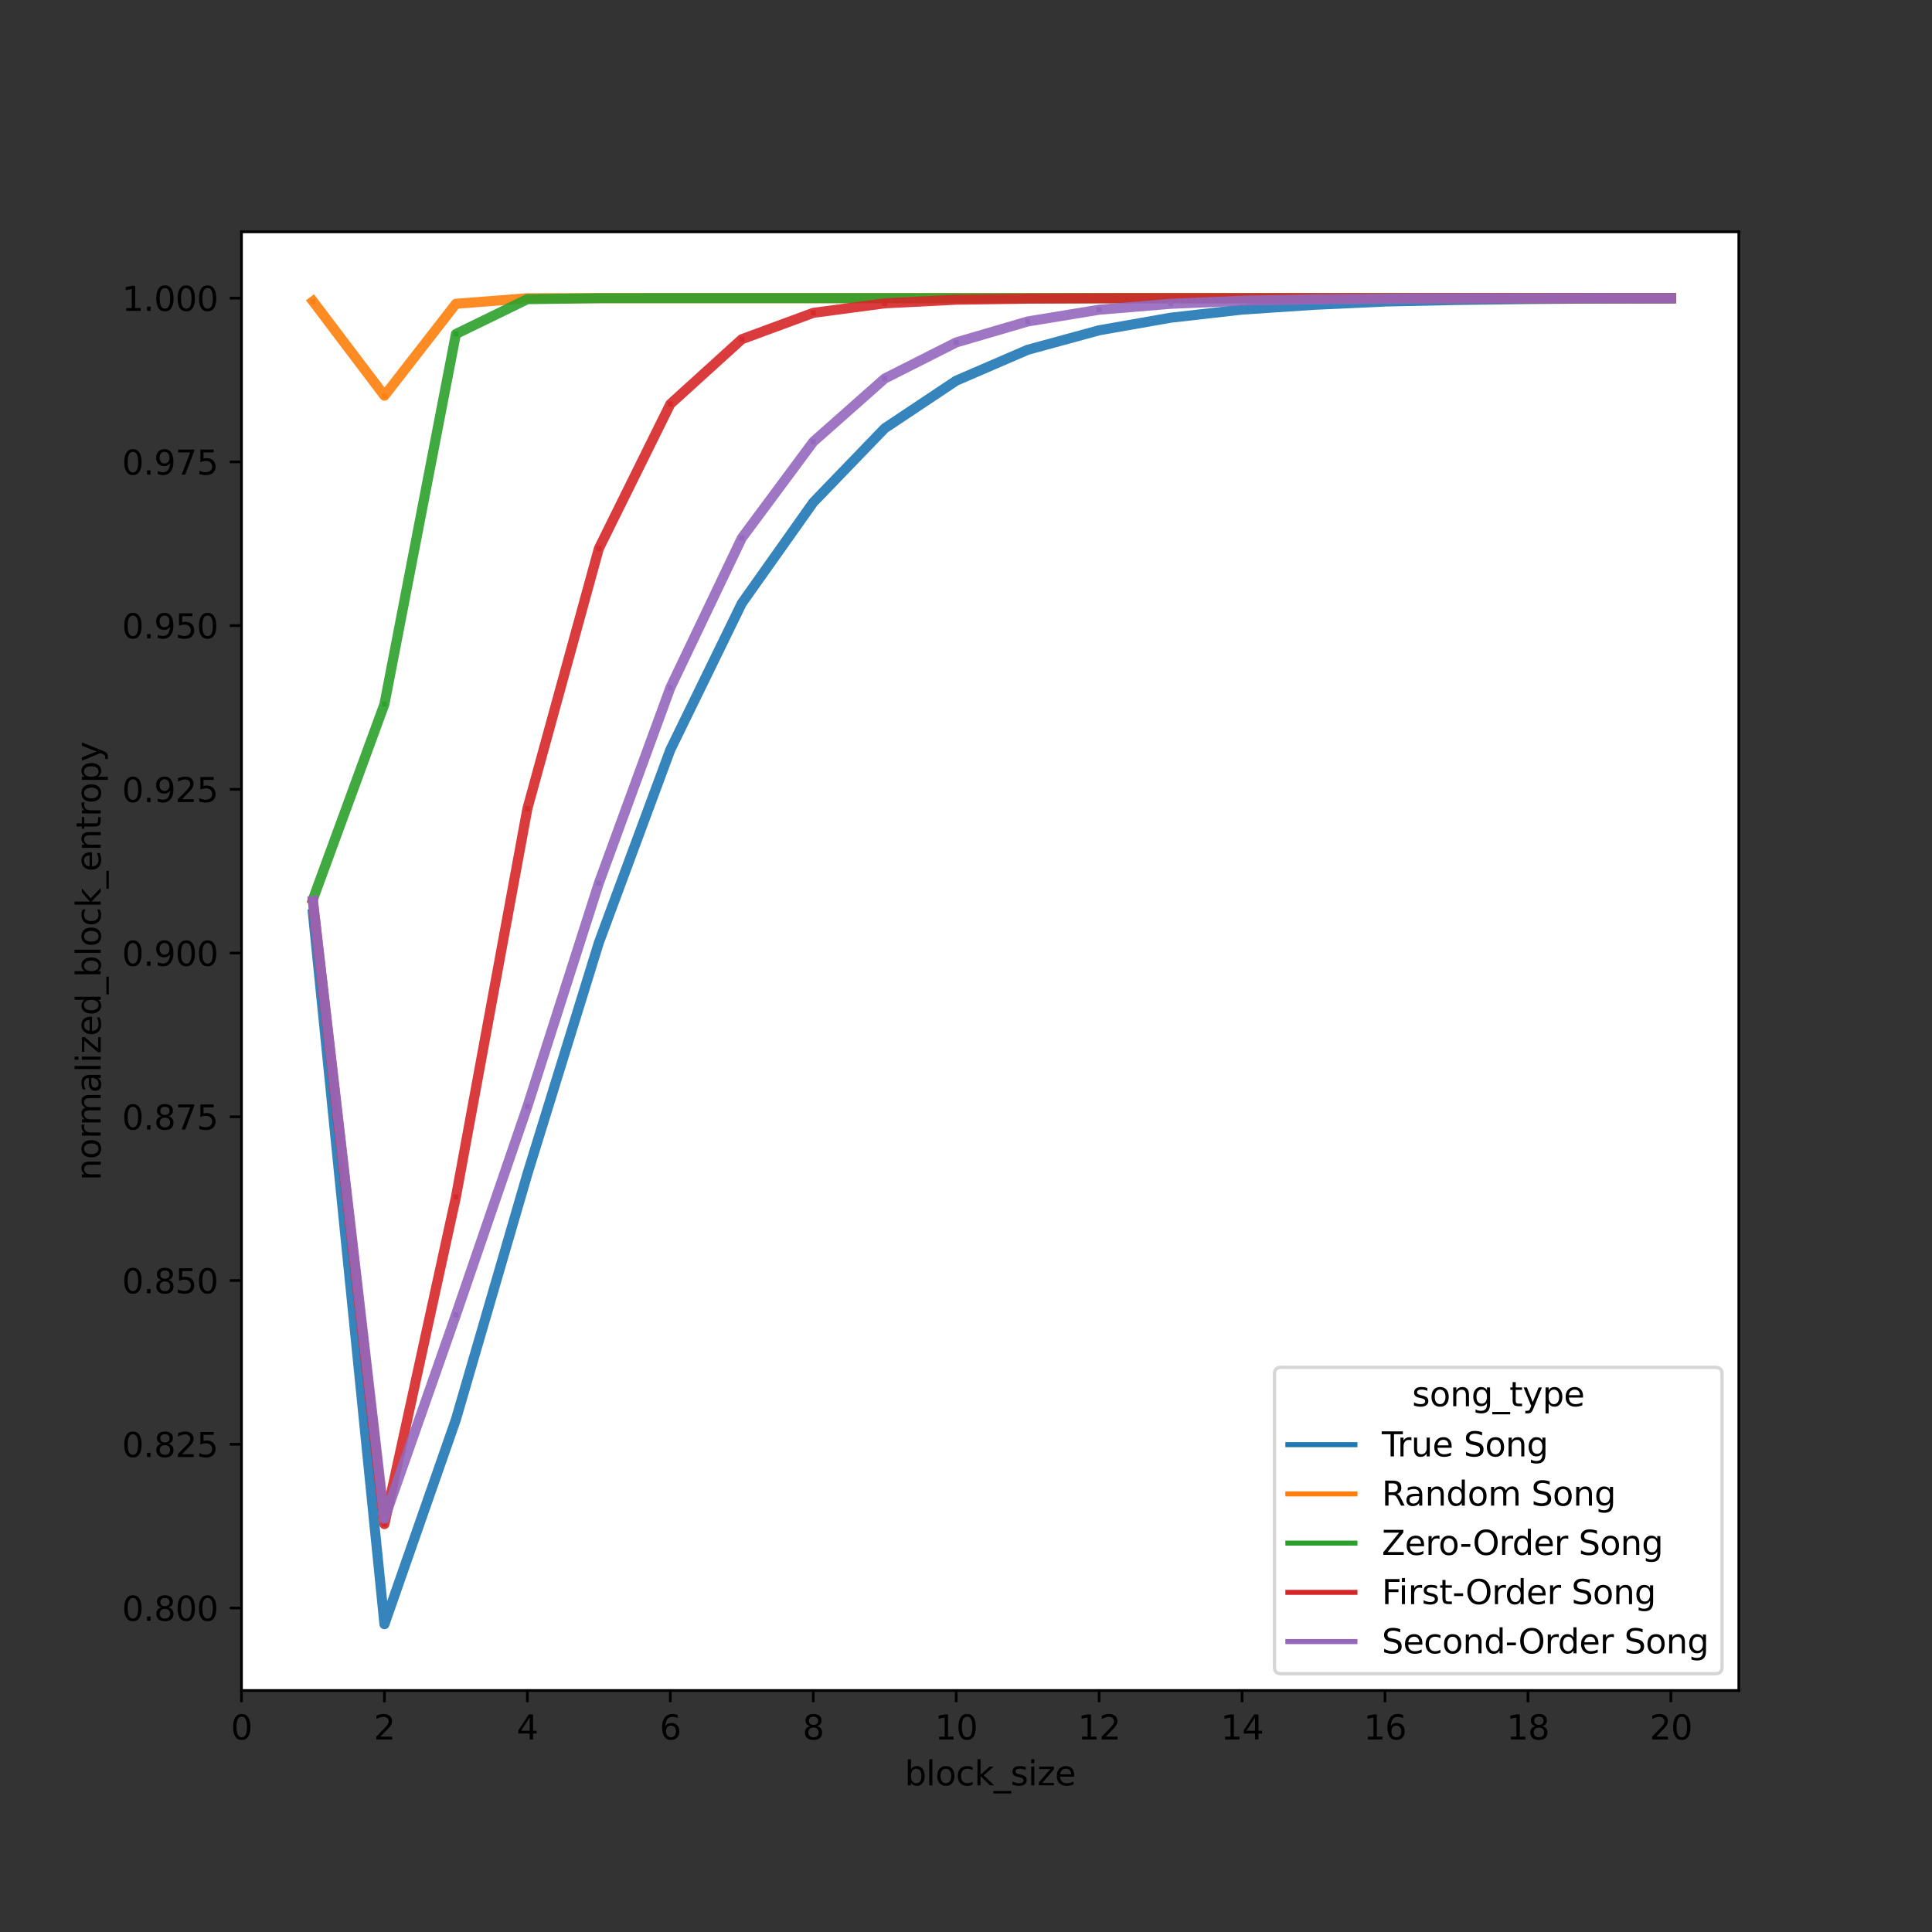 <?xml version="1.0" encoding="utf-8" standalone="no"?>
<!DOCTYPE svg PUBLIC "-//W3C//DTD SVG 1.1//EN"
  "http://www.w3.org/Graphics/SVG/1.1/DTD/svg11.dtd">
<svg xmlns:xlink="http://www.w3.org/1999/xlink" width="576pt" height="576pt" viewBox="0 0 576 576" xmlns="http://www.w3.org/2000/svg" version="1.1">
 <rect x="0" y="0" width="576" height="576" fill="#333333" stroke="none"/>
 <defs>
  <style type="text/css">*{stroke-linejoin: round; stroke-linecap: butt}</style>
 </defs>
 <g id="figure_1">
  <g id="patch_1">
   <path d="M 0 576 
L 576 576 
L 576 0 
L 0 0 
L 0 576 
z
" style="fill: none"/>
  </g>
  <g id="axes_1">
   <g id="patch_2">
    <path d="M 72 504 
L 518.4 504 
L 518.4 69.12 
L 72 69.12 
z
" style="fill: #ffffff"/>
   </g>
   <g id="matplotlib.axis_1">
    <g id="xtick_1">
     <g id="line2d_1">
      <defs>
       <path id="m5ad120f0c5" d="M 0 0 
L 0 3.5 
" style="stroke: #000000; stroke-width: 0.8"/>
      </defs>
      <g>
       <use xlink:href="#m5ad120f0c5" x="72" y="504" style="stroke: #000000; stroke-width: 0.8"/>
      </g>
     </g>
     <g id="text_1">
      <!-- 0 -->
      <g transform="translate(68.819 518.598)scale(0.1 -0.1)">
       <defs>
        <path id="DejaVuSans-30" d="M 2034 4250 
Q 1547 4250 1301 3770 
Q 1056 3291 1056 2328 
Q 1056 1369 1301 889 
Q 1547 409 2034 409 
Q 2525 409 2770 889 
Q 3016 1369 3016 2328 
Q 3016 3291 2770 3770 
Q 2525 4250 2034 4250 
z
M 2034 4750 
Q 2819 4750 3233 4129 
Q 3647 3509 3647 2328 
Q 3647 1150 3233 529 
Q 2819 -91 2034 -91 
Q 1250 -91 836 529 
Q 422 1150 422 2328 
Q 422 3509 836 4129 
Q 1250 4750 2034 4750 
z
" transform="scale(0.016)"/>
       </defs>
       <use xlink:href="#DejaVuSans-30"/>
      </g>
     </g>
    </g>
    <g id="xtick_2">
     <g id="line2d_2">
      <g>
       <use xlink:href="#m5ad120f0c5" x="114.616" y="504" style="stroke: #000000; stroke-width: 0.8"/>
      </g>
     </g>
     <g id="text_2">
      <!-- 2 -->
      <g transform="translate(111.435 518.598)scale(0.1 -0.1)">
       <defs>
        <path id="DejaVuSans-32" d="M 1228 531 
L 3431 531 
L 3431 0 
L 469 0 
L 469 531 
Q 828 903 1448 1529 
Q 2069 2156 2228 2338 
Q 2531 2678 2651 2914 
Q 2772 3150 2772 3378 
Q 2772 3750 2511 3984 
Q 2250 4219 1831 4219 
Q 1534 4219 1204 4116 
Q 875 4013 500 3803 
L 500 4441 
Q 881 4594 1212 4672 
Q 1544 4750 1819 4750 
Q 2544 4750 2975 4387 
Q 3406 4025 3406 3419 
Q 3406 3131 3298 2873 
Q 3191 2616 2906 2266 
Q 2828 2175 2409 1742 
Q 1991 1309 1228 531 
z
" transform="scale(0.016)"/>
       </defs>
       <use xlink:href="#DejaVuSans-32"/>
      </g>
     </g>
    </g>
    <g id="xtick_3">
     <g id="line2d_3">
      <g>
       <use xlink:href="#m5ad120f0c5" x="157.232" y="504" style="stroke: #000000; stroke-width: 0.8"/>
      </g>
     </g>
     <g id="text_3">
      <!-- 4 -->
      <g transform="translate(154.05 518.598)scale(0.1 -0.1)">
       <defs>
        <path id="DejaVuSans-34" d="M 2419 4116 
L 825 1625 
L 2419 1625 
L 2419 4116 
z
M 2253 4666 
L 3047 4666 
L 3047 1625 
L 3713 1625 
L 3713 1100 
L 3047 1100 
L 3047 0 
L 2419 0 
L 2419 1100 
L 313 1100 
L 313 1709 
L 2253 4666 
z
" transform="scale(0.016)"/>
       </defs>
       <use xlink:href="#DejaVuSans-34"/>
      </g>
     </g>
    </g>
    <g id="xtick_4">
     <g id="line2d_4">
      <g>
       <use xlink:href="#m5ad120f0c5" x="199.847" y="504" style="stroke: #000000; stroke-width: 0.8"/>
      </g>
     </g>
     <g id="text_4">
      <!-- 6 -->
      <g transform="translate(196.666 518.598)scale(0.1 -0.1)">
       <defs>
        <path id="DejaVuSans-36" d="M 2113 2584 
Q 1688 2584 1439 2293 
Q 1191 2003 1191 1497 
Q 1191 994 1439 701 
Q 1688 409 2113 409 
Q 2538 409 2786 701 
Q 3034 994 3034 1497 
Q 3034 2003 2786 2293 
Q 2538 2584 2113 2584 
z
M 3366 4563 
L 3366 3988 
Q 3128 4100 2886 4159 
Q 2644 4219 2406 4219 
Q 1781 4219 1451 3797 
Q 1122 3375 1075 2522 
Q 1259 2794 1537 2939 
Q 1816 3084 2150 3084 
Q 2853 3084 3261 2657 
Q 3669 2231 3669 1497 
Q 3669 778 3244 343 
Q 2819 -91 2113 -91 
Q 1303 -91 875 529 
Q 447 1150 447 2328 
Q 447 3434 972 4092 
Q 1497 4750 2381 4750 
Q 2619 4750 2861 4703 
Q 3103 4656 3366 4563 
z
" transform="scale(0.016)"/>
       </defs>
       <use xlink:href="#DejaVuSans-36"/>
      </g>
     </g>
    </g>
    <g id="xtick_5">
     <g id="line2d_5">
      <g>
       <use xlink:href="#m5ad120f0c5" x="242.463" y="504" style="stroke: #000000; stroke-width: 0.8"/>
      </g>
     </g>
     <g id="text_5">
      <!-- 8 -->
      <g transform="translate(239.282 518.598)scale(0.1 -0.1)">
       <defs>
        <path id="DejaVuSans-38" d="M 2034 2216 
Q 1584 2216 1326 1975 
Q 1069 1734 1069 1313 
Q 1069 891 1326 650 
Q 1584 409 2034 409 
Q 2484 409 2743 651 
Q 3003 894 3003 1313 
Q 3003 1734 2745 1975 
Q 2488 2216 2034 2216 
z
M 1403 2484 
Q 997 2584 770 2862 
Q 544 3141 544 3541 
Q 544 4100 942 4425 
Q 1341 4750 2034 4750 
Q 2731 4750 3128 4425 
Q 3525 4100 3525 3541 
Q 3525 3141 3298 2862 
Q 3072 2584 2669 2484 
Q 3125 2378 3379 2068 
Q 3634 1759 3634 1313 
Q 3634 634 3220 271 
Q 2806 -91 2034 -91 
Q 1263 -91 848 271 
Q 434 634 434 1313 
Q 434 1759 690 2068 
Q 947 2378 1403 2484 
z
M 1172 3481 
Q 1172 3119 1398 2916 
Q 1625 2713 2034 2713 
Q 2441 2713 2670 2916 
Q 2900 3119 2900 3481 
Q 2900 3844 2670 4047 
Q 2441 4250 2034 4250 
Q 1625 4250 1398 4047 
Q 1172 3844 1172 3481 
z
" transform="scale(0.016)"/>
       </defs>
       <use xlink:href="#DejaVuSans-38"/>
      </g>
     </g>
    </g>
    <g id="xtick_6">
     <g id="line2d_6">
      <g>
       <use xlink:href="#m5ad120f0c5" x="285.079" y="504" style="stroke: #000000; stroke-width: 0.8"/>
      </g>
     </g>
     <g id="text_6">
      <!-- 10 -->
      <g transform="translate(278.716 518.598)scale(0.1 -0.1)">
       <defs>
        <path id="DejaVuSans-31" d="M 794 531 
L 1825 531 
L 1825 4091 
L 703 3866 
L 703 4441 
L 1819 4666 
L 2450 4666 
L 2450 531 
L 3481 531 
L 3481 0 
L 794 0 
L 794 531 
z
" transform="scale(0.016)"/>
       </defs>
       <use xlink:href="#DejaVuSans-31"/>
       <use xlink:href="#DejaVuSans-30" x="63.623"/>
      </g>
     </g>
    </g>
    <g id="xtick_7">
     <g id="line2d_7">
      <g>
       <use xlink:href="#m5ad120f0c5" x="327.695" y="504" style="stroke: #000000; stroke-width: 0.8"/>
      </g>
     </g>
     <g id="text_7">
      <!-- 12 -->
      <g transform="translate(321.332 518.598)scale(0.1 -0.1)">
       <use xlink:href="#DejaVuSans-31"/>
       <use xlink:href="#DejaVuSans-32" x="63.623"/>
      </g>
     </g>
    </g>
    <g id="xtick_8">
     <g id="line2d_8">
      <g>
       <use xlink:href="#m5ad120f0c5" x="370.31" y="504" style="stroke: #000000; stroke-width: 0.8"/>
      </g>
     </g>
     <g id="text_8">
      <!-- 14 -->
      <g transform="translate(363.948 518.598)scale(0.1 -0.1)">
       <use xlink:href="#DejaVuSans-31"/>
       <use xlink:href="#DejaVuSans-34" x="63.623"/>
      </g>
     </g>
    </g>
    <g id="xtick_9">
     <g id="line2d_9">
      <g>
       <use xlink:href="#m5ad120f0c5" x="412.926" y="504" style="stroke: #000000; stroke-width: 0.8"/>
      </g>
     </g>
     <g id="text_9">
      <!-- 16 -->
      <g transform="translate(406.564 518.598)scale(0.1 -0.1)">
       <use xlink:href="#DejaVuSans-31"/>
       <use xlink:href="#DejaVuSans-36" x="63.623"/>
      </g>
     </g>
    </g>
    <g id="xtick_10">
     <g id="line2d_10">
      <g>
       <use xlink:href="#m5ad120f0c5" x="455.542" y="504" style="stroke: #000000; stroke-width: 0.8"/>
      </g>
     </g>
     <g id="text_10">
      <!-- 18 -->
      <g transform="translate(449.179 518.598)scale(0.1 -0.1)">
       <use xlink:href="#DejaVuSans-31"/>
       <use xlink:href="#DejaVuSans-38" x="63.623"/>
      </g>
     </g>
    </g>
    <g id="xtick_11">
     <g id="line2d_11">
      <g>
       <use xlink:href="#m5ad120f0c5" x="498.158" y="504" style="stroke: #000000; stroke-width: 0.8"/>
      </g>
     </g>
     <g id="text_11">
      <!-- 20 -->
      <g transform="translate(491.795 518.598)scale(0.1 -0.1)">
       <use xlink:href="#DejaVuSans-32"/>
       <use xlink:href="#DejaVuSans-30" x="63.623"/>
      </g>
     </g>
    </g>
    <g id="text_12">
     <!-- block_size -->
     <g transform="translate(269.738 532.277)scale(0.1 -0.1)">
      <defs>
       <path id="DejaVuSans-62" d="M 3116 1747 
Q 3116 2381 2855 2742 
Q 2594 3103 2138 3103 
Q 1681 3103 1420 2742 
Q 1159 2381 1159 1747 
Q 1159 1113 1420 752 
Q 1681 391 2138 391 
Q 2594 391 2855 752 
Q 3116 1113 3116 1747 
z
M 1159 2969 
Q 1341 3281 1617 3432 
Q 1894 3584 2278 3584 
Q 2916 3584 3314 3078 
Q 3713 2572 3713 1747 
Q 3713 922 3314 415 
Q 2916 -91 2278 -91 
Q 1894 -91 1617 61 
Q 1341 213 1159 525 
L 1159 0 
L 581 0 
L 581 4863 
L 1159 4863 
L 1159 2969 
z
" transform="scale(0.016)"/>
       <path id="DejaVuSans-6c" d="M 603 4863 
L 1178 4863 
L 1178 0 
L 603 0 
L 603 4863 
z
" transform="scale(0.016)"/>
       <path id="DejaVuSans-6f" d="M 1959 3097 
Q 1497 3097 1228 2736 
Q 959 2375 959 1747 
Q 959 1119 1226 758 
Q 1494 397 1959 397 
Q 2419 397 2687 759 
Q 2956 1122 2956 1747 
Q 2956 2369 2687 2733 
Q 2419 3097 1959 3097 
z
M 1959 3584 
Q 2709 3584 3137 3096 
Q 3566 2609 3566 1747 
Q 3566 888 3137 398 
Q 2709 -91 1959 -91 
Q 1206 -91 779 398 
Q 353 888 353 1747 
Q 353 2609 779 3096 
Q 1206 3584 1959 3584 
z
" transform="scale(0.016)"/>
       <path id="DejaVuSans-63" d="M 3122 3366 
L 3122 2828 
Q 2878 2963 2633 3030 
Q 2388 3097 2138 3097 
Q 1578 3097 1268 2742 
Q 959 2388 959 1747 
Q 959 1106 1268 751 
Q 1578 397 2138 397 
Q 2388 397 2633 464 
Q 2878 531 3122 666 
L 3122 134 
Q 2881 22 2623 -34 
Q 2366 -91 2075 -91 
Q 1284 -91 818 406 
Q 353 903 353 1747 
Q 353 2603 823 3093 
Q 1294 3584 2113 3584 
Q 2378 3584 2631 3529 
Q 2884 3475 3122 3366 
z
" transform="scale(0.016)"/>
       <path id="DejaVuSans-6b" d="M 581 4863 
L 1159 4863 
L 1159 1991 
L 2875 3500 
L 3609 3500 
L 1753 1863 
L 3688 0 
L 2938 0 
L 1159 1709 
L 1159 0 
L 581 0 
L 581 4863 
z
" transform="scale(0.016)"/>
       <path id="DejaVuSans-5f" d="M 3263 -1063 
L 3263 -1509 
L -63 -1509 
L -63 -1063 
L 3263 -1063 
z
" transform="scale(0.016)"/>
       <path id="DejaVuSans-73" d="M 2834 3397 
L 2834 2853 
Q 2591 2978 2328 3040 
Q 2066 3103 1784 3103 
Q 1356 3103 1142 2972 
Q 928 2841 928 2578 
Q 928 2378 1081 2264 
Q 1234 2150 1697 2047 
L 1894 2003 
Q 2506 1872 2764 1633 
Q 3022 1394 3022 966 
Q 3022 478 2636 193 
Q 2250 -91 1575 -91 
Q 1294 -91 989 -36 
Q 684 19 347 128 
L 347 722 
Q 666 556 975 473 
Q 1284 391 1588 391 
Q 1994 391 2212 530 
Q 2431 669 2431 922 
Q 2431 1156 2273 1281 
Q 2116 1406 1581 1522 
L 1381 1569 
Q 847 1681 609 1914 
Q 372 2147 372 2553 
Q 372 3047 722 3315 
Q 1072 3584 1716 3584 
Q 2034 3584 2315 3537 
Q 2597 3491 2834 3397 
z
" transform="scale(0.016)"/>
       <path id="DejaVuSans-69" d="M 603 3500 
L 1178 3500 
L 1178 0 
L 603 0 
L 603 3500 
z
M 603 4863 
L 1178 4863 
L 1178 4134 
L 603 4134 
L 603 4863 
z
" transform="scale(0.016)"/>
       <path id="DejaVuSans-7a" d="M 353 3500 
L 3084 3500 
L 3084 2975 
L 922 459 
L 3084 459 
L 3084 0 
L 275 0 
L 275 525 
L 2438 3041 
L 353 3041 
L 353 3500 
z
" transform="scale(0.016)"/>
       <path id="DejaVuSans-65" d="M 3597 1894 
L 3597 1613 
L 953 1613 
Q 991 1019 1311 708 
Q 1631 397 2203 397 
Q 2534 397 2845 478 
Q 3156 559 3463 722 
L 3463 178 
Q 3153 47 2828 -22 
Q 2503 -91 2169 -91 
Q 1331 -91 842 396 
Q 353 884 353 1716 
Q 353 2575 817 3079 
Q 1281 3584 2069 3584 
Q 2775 3584 3186 3129 
Q 3597 2675 3597 1894 
z
M 3022 2063 
Q 3016 2534 2758 2815 
Q 2500 3097 2075 3097 
Q 1594 3097 1305 2825 
Q 1016 2553 972 2059 
L 3022 2063 
z
" transform="scale(0.016)"/>
      </defs>
      <use xlink:href="#DejaVuSans-62"/>
      <use xlink:href="#DejaVuSans-6c" x="63.477"/>
      <use xlink:href="#DejaVuSans-6f" x="91.26"/>
      <use xlink:href="#DejaVuSans-63" x="152.441"/>
      <use xlink:href="#DejaVuSans-6b" x="207.422"/>
      <use xlink:href="#DejaVuSans-5f" x="265.332"/>
      <use xlink:href="#DejaVuSans-73" x="315.332"/>
      <use xlink:href="#DejaVuSans-69" x="367.432"/>
      <use xlink:href="#DejaVuSans-7a" x="395.215"/>
      <use xlink:href="#DejaVuSans-65" x="447.705"/>
     </g>
    </g>
   </g>
   <g id="matplotlib.axis_2">
    <g id="ytick_1">
     <g id="line2d_12">
      <defs>
       <path id="md356fbf515" d="M 0 0 
L -3.5 0 
" style="stroke: #000000; stroke-width: 0.8"/>
      </defs>
      <g>
       <use xlink:href="#md356fbf515" x="72" y="479.405" style="stroke: #000000; stroke-width: 0.8"/>
      </g>
     </g>
     <g id="text_13">
      <!-- 0.800 -->
      <g transform="translate(36.372 483.205)scale(0.1 -0.1)">
       <defs>
        <path id="DejaVuSans-2e" d="M 684 794 
L 1344 794 
L 1344 0 
L 684 0 
L 684 794 
z
" transform="scale(0.016)"/>
       </defs>
       <use xlink:href="#DejaVuSans-30"/>
       <use xlink:href="#DejaVuSans-2e" x="63.623"/>
       <use xlink:href="#DejaVuSans-38" x="95.41"/>
       <use xlink:href="#DejaVuSans-30" x="159.033"/>
       <use xlink:href="#DejaVuSans-30" x="222.656"/>
      </g>
     </g>
    </g>
    <g id="ytick_2">
     <g id="line2d_13">
      <g>
       <use xlink:href="#md356fbf515" x="72" y="430.591" style="stroke: #000000; stroke-width: 0.8"/>
      </g>
     </g>
     <g id="text_14">
      <!-- 0.825 -->
      <g transform="translate(36.372 434.39)scale(0.1 -0.1)">
       <defs>
        <path id="DejaVuSans-35" d="M 691 4666 
L 3169 4666 
L 3169 4134 
L 1269 4134 
L 1269 2991 
Q 1406 3038 1543 3061 
Q 1681 3084 1819 3084 
Q 2600 3084 3056 2656 
Q 3513 2228 3513 1497 
Q 3513 744 3044 326 
Q 2575 -91 1722 -91 
Q 1428 -91 1123 -41 
Q 819 9 494 109 
L 494 744 
Q 775 591 1075 516 
Q 1375 441 1709 441 
Q 2250 441 2565 725 
Q 2881 1009 2881 1497 
Q 2881 1984 2565 2268 
Q 2250 2553 1709 2553 
Q 1456 2553 1204 2497 
Q 953 2441 691 2322 
L 691 4666 
z
" transform="scale(0.016)"/>
       </defs>
       <use xlink:href="#DejaVuSans-30"/>
       <use xlink:href="#DejaVuSans-2e" x="63.623"/>
       <use xlink:href="#DejaVuSans-38" x="95.41"/>
       <use xlink:href="#DejaVuSans-32" x="159.033"/>
       <use xlink:href="#DejaVuSans-35" x="222.656"/>
      </g>
     </g>
    </g>
    <g id="ytick_3">
     <g id="line2d_14">
      <g>
       <use xlink:href="#md356fbf515" x="72" y="381.776" style="stroke: #000000; stroke-width: 0.8"/>
      </g>
     </g>
     <g id="text_15">
      <!-- 0.850 -->
      <g transform="translate(36.372 385.575)scale(0.1 -0.1)">
       <use xlink:href="#DejaVuSans-30"/>
       <use xlink:href="#DejaVuSans-2e" x="63.623"/>
       <use xlink:href="#DejaVuSans-38" x="95.41"/>
       <use xlink:href="#DejaVuSans-35" x="159.033"/>
       <use xlink:href="#DejaVuSans-30" x="222.656"/>
      </g>
     </g>
    </g>
    <g id="ytick_4">
     <g id="line2d_15">
      <g>
       <use xlink:href="#md356fbf515" x="72" y="332.961" style="stroke: #000000; stroke-width: 0.8"/>
      </g>
     </g>
     <g id="text_16">
      <!-- 0.875 -->
      <g transform="translate(36.372 336.76)scale(0.1 -0.1)">
       <defs>
        <path id="DejaVuSans-37" d="M 525 4666 
L 3525 4666 
L 3525 4397 
L 1831 0 
L 1172 0 
L 2766 4134 
L 525 4134 
L 525 4666 
z
" transform="scale(0.016)"/>
       </defs>
       <use xlink:href="#DejaVuSans-30"/>
       <use xlink:href="#DejaVuSans-2e" x="63.623"/>
       <use xlink:href="#DejaVuSans-38" x="95.41"/>
       <use xlink:href="#DejaVuSans-37" x="159.033"/>
       <use xlink:href="#DejaVuSans-35" x="222.656"/>
      </g>
     </g>
    </g>
    <g id="ytick_5">
     <g id="line2d_16">
      <g>
       <use xlink:href="#md356fbf515" x="72" y="284.146" style="stroke: #000000; stroke-width: 0.8"/>
      </g>
     </g>
     <g id="text_17">
      <!-- 0.900 -->
      <g transform="translate(36.372 287.946)scale(0.1 -0.1)">
       <defs>
        <path id="DejaVuSans-39" d="M 703 97 
L 703 672 
Q 941 559 1184 500 
Q 1428 441 1663 441 
Q 2288 441 2617 861 
Q 2947 1281 2994 2138 
Q 2813 1869 2534 1725 
Q 2256 1581 1919 1581 
Q 1219 1581 811 2004 
Q 403 2428 403 3163 
Q 403 3881 828 4315 
Q 1253 4750 1959 4750 
Q 2769 4750 3195 4129 
Q 3622 3509 3622 2328 
Q 3622 1225 3098 567 
Q 2575 -91 1691 -91 
Q 1453 -91 1209 -44 
Q 966 3 703 97 
z
M 1959 2075 
Q 2384 2075 2632 2365 
Q 2881 2656 2881 3163 
Q 2881 3666 2632 3958 
Q 2384 4250 1959 4250 
Q 1534 4250 1286 3958 
Q 1038 3666 1038 3163 
Q 1038 2656 1286 2365 
Q 1534 2075 1959 2075 
z
" transform="scale(0.016)"/>
       </defs>
       <use xlink:href="#DejaVuSans-30"/>
       <use xlink:href="#DejaVuSans-2e" x="63.623"/>
       <use xlink:href="#DejaVuSans-39" x="95.41"/>
       <use xlink:href="#DejaVuSans-30" x="159.033"/>
       <use xlink:href="#DejaVuSans-30" x="222.656"/>
      </g>
     </g>
    </g>
    <g id="ytick_6">
     <g id="line2d_17">
      <g>
       <use xlink:href="#md356fbf515" x="72" y="235.332" style="stroke: #000000; stroke-width: 0.8"/>
      </g>
     </g>
     <g id="text_18">
      <!-- 0.925 -->
      <g transform="translate(36.372 239.131)scale(0.1 -0.1)">
       <use xlink:href="#DejaVuSans-30"/>
       <use xlink:href="#DejaVuSans-2e" x="63.623"/>
       <use xlink:href="#DejaVuSans-39" x="95.41"/>
       <use xlink:href="#DejaVuSans-32" x="159.033"/>
       <use xlink:href="#DejaVuSans-35" x="222.656"/>
      </g>
     </g>
    </g>
    <g id="ytick_7">
     <g id="line2d_18">
      <g>
       <use xlink:href="#md356fbf515" x="72" y="186.517" style="stroke: #000000; stroke-width: 0.8"/>
      </g>
     </g>
     <g id="text_19">
      <!-- 0.950 -->
      <g transform="translate(36.372 190.316)scale(0.1 -0.1)">
       <use xlink:href="#DejaVuSans-30"/>
       <use xlink:href="#DejaVuSans-2e" x="63.623"/>
       <use xlink:href="#DejaVuSans-39" x="95.41"/>
       <use xlink:href="#DejaVuSans-35" x="159.033"/>
       <use xlink:href="#DejaVuSans-30" x="222.656"/>
      </g>
     </g>
    </g>
    <g id="ytick_8">
     <g id="line2d_19">
      <g>
       <use xlink:href="#md356fbf515" x="72" y="137.702" style="stroke: #000000; stroke-width: 0.8"/>
      </g>
     </g>
     <g id="text_20">
      <!-- 0.975 -->
      <g transform="translate(36.372 141.501)scale(0.1 -0.1)">
       <use xlink:href="#DejaVuSans-30"/>
       <use xlink:href="#DejaVuSans-2e" x="63.623"/>
       <use xlink:href="#DejaVuSans-39" x="95.41"/>
       <use xlink:href="#DejaVuSans-37" x="159.033"/>
       <use xlink:href="#DejaVuSans-35" x="222.656"/>
      </g>
     </g>
    </g>
    <g id="ytick_9">
     <g id="line2d_20">
      <g>
       <use xlink:href="#md356fbf515" x="72" y="88.887" style="stroke: #000000; stroke-width: 0.8"/>
      </g>
     </g>
     <g id="text_21">
      <!-- 1.000 -->
      <g transform="translate(36.372 92.686)scale(0.1 -0.1)">
       <use xlink:href="#DejaVuSans-31"/>
       <use xlink:href="#DejaVuSans-2e" x="63.623"/>
       <use xlink:href="#DejaVuSans-30" x="95.41"/>
       <use xlink:href="#DejaVuSans-30" x="159.033"/>
       <use xlink:href="#DejaVuSans-30" x="222.656"/>
      </g>
     </g>
    </g>
    <g id="text_22">
     <!-- normalized_block_entropy -->
     <g transform="translate(30.014 351.952)rotate(-90)scale(0.1 -0.1)">
      <defs>
       <path id="DejaVuSans-6e" d="M 3513 2113 
L 3513 0 
L 2938 0 
L 2938 2094 
Q 2938 2591 2744 2837 
Q 2550 3084 2163 3084 
Q 1697 3084 1428 2787 
Q 1159 2491 1159 1978 
L 1159 0 
L 581 0 
L 581 3500 
L 1159 3500 
L 1159 2956 
Q 1366 3272 1645 3428 
Q 1925 3584 2291 3584 
Q 2894 3584 3203 3211 
Q 3513 2838 3513 2113 
z
" transform="scale(0.016)"/>
       <path id="DejaVuSans-72" d="M 2631 2963 
Q 2534 3019 2420 3045 
Q 2306 3072 2169 3072 
Q 1681 3072 1420 2755 
Q 1159 2438 1159 1844 
L 1159 0 
L 581 0 
L 581 3500 
L 1159 3500 
L 1159 2956 
Q 1341 3275 1631 3429 
Q 1922 3584 2338 3584 
Q 2397 3584 2469 3576 
Q 2541 3569 2628 3553 
L 2631 2963 
z
" transform="scale(0.016)"/>
       <path id="DejaVuSans-6d" d="M 3328 2828 
Q 3544 3216 3844 3400 
Q 4144 3584 4550 3584 
Q 5097 3584 5394 3201 
Q 5691 2819 5691 2113 
L 5691 0 
L 5113 0 
L 5113 2094 
Q 5113 2597 4934 2840 
Q 4756 3084 4391 3084 
Q 3944 3084 3684 2787 
Q 3425 2491 3425 1978 
L 3425 0 
L 2847 0 
L 2847 2094 
Q 2847 2600 2669 2842 
Q 2491 3084 2119 3084 
Q 1678 3084 1418 2786 
Q 1159 2488 1159 1978 
L 1159 0 
L 581 0 
L 581 3500 
L 1159 3500 
L 1159 2956 
Q 1356 3278 1631 3431 
Q 1906 3584 2284 3584 
Q 2666 3584 2933 3390 
Q 3200 3197 3328 2828 
z
" transform="scale(0.016)"/>
       <path id="DejaVuSans-61" d="M 2194 1759 
Q 1497 1759 1228 1600 
Q 959 1441 959 1056 
Q 959 750 1161 570 
Q 1363 391 1709 391 
Q 2188 391 2477 730 
Q 2766 1069 2766 1631 
L 2766 1759 
L 2194 1759 
z
M 3341 1997 
L 3341 0 
L 2766 0 
L 2766 531 
Q 2569 213 2275 61 
Q 1981 -91 1556 -91 
Q 1019 -91 701 211 
Q 384 513 384 1019 
Q 384 1609 779 1909 
Q 1175 2209 1959 2209 
L 2766 2209 
L 2766 2266 
Q 2766 2663 2505 2880 
Q 2244 3097 1772 3097 
Q 1472 3097 1187 3025 
Q 903 2953 641 2809 
L 641 3341 
Q 956 3463 1253 3523 
Q 1550 3584 1831 3584 
Q 2591 3584 2966 3190 
Q 3341 2797 3341 1997 
z
" transform="scale(0.016)"/>
       <path id="DejaVuSans-64" d="M 2906 2969 
L 2906 4863 
L 3481 4863 
L 3481 0 
L 2906 0 
L 2906 525 
Q 2725 213 2448 61 
Q 2172 -91 1784 -91 
Q 1150 -91 751 415 
Q 353 922 353 1747 
Q 353 2572 751 3078 
Q 1150 3584 1784 3584 
Q 2172 3584 2448 3432 
Q 2725 3281 2906 2969 
z
M 947 1747 
Q 947 1113 1208 752 
Q 1469 391 1925 391 
Q 2381 391 2643 752 
Q 2906 1113 2906 1747 
Q 2906 2381 2643 2742 
Q 2381 3103 1925 3103 
Q 1469 3103 1208 2742 
Q 947 2381 947 1747 
z
" transform="scale(0.016)"/>
       <path id="DejaVuSans-74" d="M 1172 4494 
L 1172 3500 
L 2356 3500 
L 2356 3053 
L 1172 3053 
L 1172 1153 
Q 1172 725 1289 603 
Q 1406 481 1766 481 
L 2356 481 
L 2356 0 
L 1766 0 
Q 1100 0 847 248 
Q 594 497 594 1153 
L 594 3053 
L 172 3053 
L 172 3500 
L 594 3500 
L 594 4494 
L 1172 4494 
z
" transform="scale(0.016)"/>
       <path id="DejaVuSans-70" d="M 1159 525 
L 1159 -1331 
L 581 -1331 
L 581 3500 
L 1159 3500 
L 1159 2969 
Q 1341 3281 1617 3432 
Q 1894 3584 2278 3584 
Q 2916 3584 3314 3078 
Q 3713 2572 3713 1747 
Q 3713 922 3314 415 
Q 2916 -91 2278 -91 
Q 1894 -91 1617 61 
Q 1341 213 1159 525 
z
M 3116 1747 
Q 3116 2381 2855 2742 
Q 2594 3103 2138 3103 
Q 1681 3103 1420 2742 
Q 1159 2381 1159 1747 
Q 1159 1113 1420 752 
Q 1681 391 2138 391 
Q 2594 391 2855 752 
Q 3116 1113 3116 1747 
z
" transform="scale(0.016)"/>
       <path id="DejaVuSans-79" d="M 2059 -325 
Q 1816 -950 1584 -1140 
Q 1353 -1331 966 -1331 
L 506 -1331 
L 506 -850 
L 844 -850 
Q 1081 -850 1212 -737 
Q 1344 -625 1503 -206 
L 1606 56 
L 191 3500 
L 800 3500 
L 1894 763 
L 2988 3500 
L 3597 3500 
L 2059 -325 
z
" transform="scale(0.016)"/>
      </defs>
      <use xlink:href="#DejaVuSans-6e"/>
      <use xlink:href="#DejaVuSans-6f" x="63.379"/>
      <use xlink:href="#DejaVuSans-72" x="124.561"/>
      <use xlink:href="#DejaVuSans-6d" x="163.924"/>
      <use xlink:href="#DejaVuSans-61" x="261.336"/>
      <use xlink:href="#DejaVuSans-6c" x="322.615"/>
      <use xlink:href="#DejaVuSans-69" x="350.398"/>
      <use xlink:href="#DejaVuSans-7a" x="378.182"/>
      <use xlink:href="#DejaVuSans-65" x="430.672"/>
      <use xlink:href="#DejaVuSans-64" x="492.195"/>
      <use xlink:href="#DejaVuSans-5f" x="555.672"/>
      <use xlink:href="#DejaVuSans-62" x="605.672"/>
      <use xlink:href="#DejaVuSans-6c" x="669.148"/>
      <use xlink:href="#DejaVuSans-6f" x="696.932"/>
      <use xlink:href="#DejaVuSans-63" x="758.113"/>
      <use xlink:href="#DejaVuSans-6b" x="813.094"/>
      <use xlink:href="#DejaVuSans-5f" x="871.004"/>
      <use xlink:href="#DejaVuSans-65" x="921.004"/>
      <use xlink:href="#DejaVuSans-6e" x="982.527"/>
      <use xlink:href="#DejaVuSans-74" x="1045.906"/>
      <use xlink:href="#DejaVuSans-72" x="1085.115"/>
      <use xlink:href="#DejaVuSans-6f" x="1123.979"/>
      <use xlink:href="#DejaVuSans-70" x="1185.16"/>
      <use xlink:href="#DejaVuSans-79" x="1248.637"/>
     </g>
    </g>
   </g>
   <g id="line2d_21">
    <path d="M 93.308 272.486 
L 114.616 484.233 
L 135.924 423.196 
L 157.232 350.011 
L 178.539 281.046 
L 199.847 223.55 
L 221.155 179.877 
L 242.463 149.789 
L 263.771 127.693 
L 285.079 113.494 
L 306.387 104.287 
L 327.695 98.471 
L 349.002 94.721 
L 370.31 92.3 
L 391.618 90.881 
L 412.926 89.896 
L 434.234 89.432 
L 455.542 89.152 
L 476.85 88.999 
L 498.158 88.945 
" clip-path="url(#p561b141484)" style="fill: none; stroke: #1f77b4; stroke-opacity: 0.9; stroke-width: 3; stroke-linecap: square"/>
   </g>
   <g id="line2d_22">
    <path d="M 93.308 89.823 
L 114.616 117.974 
L 135.924 90.569 
L 157.232 88.911 
L 178.539 88.888 
L 199.847 88.887 
L 221.155 88.887 
L 242.463 88.887 
L 263.771 88.887 
L 285.079 88.887 
L 306.387 88.887 
L 327.695 88.887 
L 349.002 88.887 
L 370.31 88.887 
L 391.618 88.887 
L 412.926 88.887 
L 434.234 88.887 
L 455.542 88.887 
L 476.85 88.887 
L 498.158 88.887 
" clip-path="url(#p561b141484)" style="fill: none; stroke: #ff7f0e; stroke-opacity: 0.9; stroke-width: 3; stroke-linecap: square"/>
   </g>
   <g id="LineCollection_1">
    <path d="M 93.308 89.823 
L 93.308 89.822 
" clip-path="url(#p561b141484)" style="fill: none; stroke: #ff7f0e; stroke-opacity: 0.9; stroke-width: 1.5; stroke-linecap: square"/>
    <path d="M 114.616 117.976 
L 114.616 117.975 
" clip-path="url(#p561b141484)" style="fill: none; stroke: #ff7f0e; stroke-opacity: 0.9; stroke-width: 1.5; stroke-linecap: square"/>
    <path d="M 135.924 90.569 
L 135.924 90.569 
" clip-path="url(#p561b141484)" style="fill: none; stroke: #ff7f0e; stroke-opacity: 0.9; stroke-width: 1.5; stroke-linecap: square"/>
    <path d="M 157.232 88.911 
L 157.232 88.911 
" clip-path="url(#p561b141484)" style="fill: none; stroke: #ff7f0e; stroke-opacity: 0.9; stroke-width: 1.5; stroke-linecap: square"/>
    <path d="M 178.539 88.888 
L 178.539 88.888 
" clip-path="url(#p561b141484)" style="fill: none; stroke: #ff7f0e; stroke-opacity: 0.9; stroke-width: 1.5; stroke-linecap: square"/>
    <path d="M 199.847 88.887 
L 199.847 88.887 
" clip-path="url(#p561b141484)" style="fill: none; stroke: #ff7f0e; stroke-opacity: 0.9; stroke-width: 1.5; stroke-linecap: square"/>
    <path d="M 221.155 88.887 
L 221.155 88.887 
" clip-path="url(#p561b141484)" style="fill: none; stroke: #ff7f0e; stroke-opacity: 0.9; stroke-width: 1.5; stroke-linecap: square"/>
    <path d="M 242.463 88.887 
L 242.463 88.887 
" clip-path="url(#p561b141484)" style="fill: none; stroke: #ff7f0e; stroke-opacity: 0.9; stroke-width: 1.5; stroke-linecap: square"/>
    <path d="M 263.771 88.887 
L 263.771 88.887 
" clip-path="url(#p561b141484)" style="fill: none; stroke: #ff7f0e; stroke-opacity: 0.9; stroke-width: 1.5; stroke-linecap: square"/>
    <path d="M 285.079 88.887 
L 285.079 88.887 
" clip-path="url(#p561b141484)" style="fill: none; stroke: #ff7f0e; stroke-opacity: 0.9; stroke-width: 1.5; stroke-linecap: square"/>
    <path d="M 306.387 88.887 
L 306.387 88.887 
" clip-path="url(#p561b141484)" style="fill: none; stroke: #ff7f0e; stroke-opacity: 0.9; stroke-width: 1.5; stroke-linecap: square"/>
    <path d="M 327.695 88.887 
L 327.695 88.887 
" clip-path="url(#p561b141484)" style="fill: none; stroke: #ff7f0e; stroke-opacity: 0.9; stroke-width: 1.5; stroke-linecap: square"/>
    <path d="M 349.002 88.887 
L 349.002 88.887 
" clip-path="url(#p561b141484)" style="fill: none; stroke: #ff7f0e; stroke-opacity: 0.9; stroke-width: 1.5; stroke-linecap: square"/>
    <path d="M 370.31 88.887 
L 370.31 88.887 
" clip-path="url(#p561b141484)" style="fill: none; stroke: #ff7f0e; stroke-opacity: 0.9; stroke-width: 1.5; stroke-linecap: square"/>
    <path d="M 391.618 88.887 
L 391.618 88.887 
" clip-path="url(#p561b141484)" style="fill: none; stroke: #ff7f0e; stroke-opacity: 0.9; stroke-width: 1.5; stroke-linecap: square"/>
    <path d="M 412.926 88.887 
L 412.926 88.887 
" clip-path="url(#p561b141484)" style="fill: none; stroke: #ff7f0e; stroke-opacity: 0.9; stroke-width: 1.5; stroke-linecap: square"/>
    <path d="M 434.234 88.887 
L 434.234 88.887 
" clip-path="url(#p561b141484)" style="fill: none; stroke: #ff7f0e; stroke-opacity: 0.9; stroke-width: 1.5; stroke-linecap: square"/>
    <path d="M 455.542 88.887 
L 455.542 88.887 
" clip-path="url(#p561b141484)" style="fill: none; stroke: #ff7f0e; stroke-opacity: 0.9; stroke-width: 1.5; stroke-linecap: square"/>
    <path d="M 476.85 88.887 
L 476.85 88.887 
" clip-path="url(#p561b141484)" style="fill: none; stroke: #ff7f0e; stroke-opacity: 0.9; stroke-width: 1.5; stroke-linecap: square"/>
    <path d="M 498.158 88.887 
L 498.158 88.887 
" clip-path="url(#p561b141484)" style="fill: none; stroke: #ff7f0e; stroke-opacity: 0.9; stroke-width: 1.5; stroke-linecap: square"/>
   </g>
   <g id="line2d_23">
    <path d="M 93.308 268.107 
L 114.616 209.921 
L 135.924 99.576 
L 157.232 89.197 
L 178.539 88.897 
L 199.847 88.888 
L 221.155 88.887 
L 242.463 88.887 
L 263.771 88.887 
L 285.079 88.887 
L 306.387 88.887 
L 327.695 88.887 
L 349.002 88.887 
L 370.31 88.887 
L 391.618 88.887 
L 412.926 88.887 
L 434.234 88.887 
L 455.542 88.887 
L 476.85 88.887 
L 498.158 88.887 
" clip-path="url(#p561b141484)" style="fill: none; stroke: #2ca02c; stroke-opacity: 0.9; stroke-width: 3; stroke-linecap: square"/>
   </g>
   <g id="LineCollection_2">
    <path d="M 93.308 268.091 
L 93.308 268.075 
" clip-path="url(#p561b141484)" style="fill: none; stroke: #2ca02c; stroke-opacity: 0.9; stroke-width: 1.5; stroke-linecap: square"/>
    <path d="M 114.616 209.909 
L 114.616 209.903 
" clip-path="url(#p561b141484)" style="fill: none; stroke: #2ca02c; stroke-opacity: 0.9; stroke-width: 1.5; stroke-linecap: square"/>
    <path d="M 135.924 99.576 
L 135.924 99.575 
" clip-path="url(#p561b141484)" style="fill: none; stroke: #2ca02c; stroke-opacity: 0.9; stroke-width: 1.5; stroke-linecap: square"/>
    <path d="M 157.232 89.198 
L 157.232 89.198 
" clip-path="url(#p561b141484)" style="fill: none; stroke: #2ca02c; stroke-opacity: 0.9; stroke-width: 1.5; stroke-linecap: square"/>
    <path d="M 178.539 88.897 
L 178.539 88.897 
" clip-path="url(#p561b141484)" style="fill: none; stroke: #2ca02c; stroke-opacity: 0.9; stroke-width: 1.5; stroke-linecap: square"/>
    <path d="M 199.847 88.888 
L 199.847 88.888 
" clip-path="url(#p561b141484)" style="fill: none; stroke: #2ca02c; stroke-opacity: 0.9; stroke-width: 1.5; stroke-linecap: square"/>
    <path d="M 221.155 88.887 
L 221.155 88.887 
" clip-path="url(#p561b141484)" style="fill: none; stroke: #2ca02c; stroke-opacity: 0.9; stroke-width: 1.5; stroke-linecap: square"/>
    <path d="M 242.463 88.887 
L 242.463 88.887 
" clip-path="url(#p561b141484)" style="fill: none; stroke: #2ca02c; stroke-opacity: 0.9; stroke-width: 1.5; stroke-linecap: square"/>
    <path d="M 263.771 88.887 
L 263.771 88.887 
" clip-path="url(#p561b141484)" style="fill: none; stroke: #2ca02c; stroke-opacity: 0.9; stroke-width: 1.5; stroke-linecap: square"/>
    <path d="M 285.079 88.887 
L 285.079 88.887 
" clip-path="url(#p561b141484)" style="fill: none; stroke: #2ca02c; stroke-opacity: 0.9; stroke-width: 1.5; stroke-linecap: square"/>
    <path d="M 306.387 88.887 
L 306.387 88.887 
" clip-path="url(#p561b141484)" style="fill: none; stroke: #2ca02c; stroke-opacity: 0.9; stroke-width: 1.5; stroke-linecap: square"/>
    <path d="M 327.695 88.887 
L 327.695 88.887 
" clip-path="url(#p561b141484)" style="fill: none; stroke: #2ca02c; stroke-opacity: 0.9; stroke-width: 1.5; stroke-linecap: square"/>
    <path d="M 349.002 88.887 
L 349.002 88.887 
" clip-path="url(#p561b141484)" style="fill: none; stroke: #2ca02c; stroke-opacity: 0.9; stroke-width: 1.5; stroke-linecap: square"/>
    <path d="M 370.31 88.887 
L 370.31 88.887 
" clip-path="url(#p561b141484)" style="fill: none; stroke: #2ca02c; stroke-opacity: 0.9; stroke-width: 1.5; stroke-linecap: square"/>
    <path d="M 391.618 88.887 
L 391.618 88.887 
" clip-path="url(#p561b141484)" style="fill: none; stroke: #2ca02c; stroke-opacity: 0.9; stroke-width: 1.5; stroke-linecap: square"/>
    <path d="M 412.926 88.887 
L 412.926 88.887 
" clip-path="url(#p561b141484)" style="fill: none; stroke: #2ca02c; stroke-opacity: 0.9; stroke-width: 1.5; stroke-linecap: square"/>
    <path d="M 434.234 88.887 
L 434.234 88.887 
" clip-path="url(#p561b141484)" style="fill: none; stroke: #2ca02c; stroke-opacity: 0.9; stroke-width: 1.5; stroke-linecap: square"/>
    <path d="M 455.542 88.887 
L 455.542 88.887 
" clip-path="url(#p561b141484)" style="fill: none; stroke: #2ca02c; stroke-opacity: 0.9; stroke-width: 1.5; stroke-linecap: square"/>
    <path d="M 476.85 88.887 
L 476.85 88.887 
" clip-path="url(#p561b141484)" style="fill: none; stroke: #2ca02c; stroke-opacity: 0.9; stroke-width: 1.5; stroke-linecap: square"/>
    <path d="M 498.158 88.887 
L 498.158 88.887 
" clip-path="url(#p561b141484)" style="fill: none; stroke: #2ca02c; stroke-opacity: 0.9; stroke-width: 1.5; stroke-linecap: square"/>
   </g>
   <g id="line2d_24">
    <path d="M 93.308 268.92 
L 114.616 454.398 
L 135.924 356.877 
L 157.232 241.106 
L 178.539 163.531 
L 199.847 120.464 
L 221.155 101.134 
L 242.463 93.272 
L 263.771 90.436 
L 285.079 89.35 
L 306.387 89.033 
L 327.695 88.929 
L 349.002 88.9 
L 370.31 88.892 
L 391.618 88.889 
L 412.926 88.888 
L 434.234 88.888 
L 455.542 88.887 
L 476.85 88.887 
L 498.158 88.887 
" clip-path="url(#p561b141484)" style="fill: none; stroke: #d62728; stroke-opacity: 0.9; stroke-width: 3; stroke-linecap: square"/>
   </g>
   <g id="LineCollection_3">
    <path d="M 93.308 268.965 
L 93.308 268.951 
" clip-path="url(#p561b141484)" style="fill: none; stroke: #d62728; stroke-opacity: 0.9; stroke-width: 1.5; stroke-linecap: square"/>
    <path d="M 114.616 454.394 
L 114.616 454.387 
" clip-path="url(#p561b141484)" style="fill: none; stroke: #d62728; stroke-opacity: 0.9; stroke-width: 1.5; stroke-linecap: square"/>
    <path d="M 135.924 356.866 
L 135.924 356.859 
" clip-path="url(#p561b141484)" style="fill: none; stroke: #d62728; stroke-opacity: 0.9; stroke-width: 1.5; stroke-linecap: square"/>
    <path d="M 157.232 241.095 
L 157.232 241.087 
" clip-path="url(#p561b141484)" style="fill: none; stroke: #d62728; stroke-opacity: 0.9; stroke-width: 1.5; stroke-linecap: square"/>
    <path d="M 178.539 163.518 
L 178.539 163.514 
" clip-path="url(#p561b141484)" style="fill: none; stroke: #d62728; stroke-opacity: 0.9; stroke-width: 1.5; stroke-linecap: square"/>
    <path d="M 199.847 120.465 
L 199.847 120.464 
" clip-path="url(#p561b141484)" style="fill: none; stroke: #d62728; stroke-opacity: 0.9; stroke-width: 1.5; stroke-linecap: square"/>
    <path d="M 221.155 101.134 
L 221.155 101.132 
" clip-path="url(#p561b141484)" style="fill: none; stroke: #d62728; stroke-opacity: 0.9; stroke-width: 1.5; stroke-linecap: square"/>
    <path d="M 242.463 93.268 
L 242.463 93.267 
" clip-path="url(#p561b141484)" style="fill: none; stroke: #d62728; stroke-opacity: 0.9; stroke-width: 1.5; stroke-linecap: square"/>
    <path d="M 263.771 90.436 
L 263.771 90.435 
" clip-path="url(#p561b141484)" style="fill: none; stroke: #d62728; stroke-opacity: 0.9; stroke-width: 1.5; stroke-linecap: square"/>
    <path d="M 285.079 89.35 
L 285.079 89.35 
" clip-path="url(#p561b141484)" style="fill: none; stroke: #d62728; stroke-opacity: 0.9; stroke-width: 1.5; stroke-linecap: square"/>
    <path d="M 306.387 89.033 
L 306.387 89.033 
" clip-path="url(#p561b141484)" style="fill: none; stroke: #d62728; stroke-opacity: 0.9; stroke-width: 1.5; stroke-linecap: square"/>
    <path d="M 327.695 88.929 
L 327.695 88.929 
" clip-path="url(#p561b141484)" style="fill: none; stroke: #d62728; stroke-opacity: 0.9; stroke-width: 1.5; stroke-linecap: square"/>
    <path d="M 349.002 88.9 
L 349.002 88.9 
" clip-path="url(#p561b141484)" style="fill: none; stroke: #d62728; stroke-opacity: 0.9; stroke-width: 1.5; stroke-linecap: square"/>
    <path d="M 370.31 88.892 
L 370.31 88.892 
" clip-path="url(#p561b141484)" style="fill: none; stroke: #d62728; stroke-opacity: 0.9; stroke-width: 1.5; stroke-linecap: square"/>
    <path d="M 391.618 88.889 
L 391.618 88.889 
" clip-path="url(#p561b141484)" style="fill: none; stroke: #d62728; stroke-opacity: 0.9; stroke-width: 1.5; stroke-linecap: square"/>
    <path d="M 412.926 88.888 
L 412.926 88.888 
" clip-path="url(#p561b141484)" style="fill: none; stroke: #d62728; stroke-opacity: 0.9; stroke-width: 1.5; stroke-linecap: square"/>
    <path d="M 434.234 88.888 
L 434.234 88.888 
" clip-path="url(#p561b141484)" style="fill: none; stroke: #d62728; stroke-opacity: 0.9; stroke-width: 1.5; stroke-linecap: square"/>
    <path d="M 455.542 88.887 
L 455.542 88.887 
" clip-path="url(#p561b141484)" style="fill: none; stroke: #d62728; stroke-opacity: 0.9; stroke-width: 1.5; stroke-linecap: square"/>
    <path d="M 476.85 88.887 
L 476.85 88.887 
" clip-path="url(#p561b141484)" style="fill: none; stroke: #d62728; stroke-opacity: 0.9; stroke-width: 1.5; stroke-linecap: square"/>
    <path d="M 498.158 88.887 
L 498.158 88.887 
" clip-path="url(#p561b141484)" style="fill: none; stroke: #d62728; stroke-opacity: 0.9; stroke-width: 1.5; stroke-linecap: square"/>
   </g>
   <g id="line2d_25">
    <path d="M 93.308 268.577 
L 114.616 452.775 
L 135.924 392.015 
L 157.232 329.888 
L 178.539 263.288 
L 199.847 205.05 
L 221.155 160.422 
L 242.463 131.716 
L 263.771 112.849 
L 285.079 102.086 
L 306.387 95.841 
L 327.695 92.339 
L 349.002 90.577 
L 370.31 89.666 
L 391.618 89.261 
L 412.926 89.063 
L 434.234 88.971 
L 455.542 88.927 
L 476.85 88.906 
L 498.158 88.896 
" clip-path="url(#p561b141484)" style="fill: none; stroke: #9467bd; stroke-opacity: 0.9; stroke-width: 3; stroke-linecap: square"/>
   </g>
   <g id="LineCollection_4">
    <path d="M 93.308 268.609 
L 93.308 268.602 
" clip-path="url(#p561b141484)" style="fill: none; stroke: #9467bd; stroke-opacity: 0.9; stroke-width: 1.5; stroke-linecap: square"/>
    <path d="M 114.616 452.799 
L 114.616 452.788 
" clip-path="url(#p561b141484)" style="fill: none; stroke: #9467bd; stroke-opacity: 0.9; stroke-width: 1.5; stroke-linecap: square"/>
    <path d="M 135.924 392.019 
L 135.924 392.01 
" clip-path="url(#p561b141484)" style="fill: none; stroke: #9467bd; stroke-opacity: 0.9; stroke-width: 1.5; stroke-linecap: square"/>
    <path d="M 157.232 329.918 
L 157.232 329.907 
" clip-path="url(#p561b141484)" style="fill: none; stroke: #9467bd; stroke-opacity: 0.9; stroke-width: 1.5; stroke-linecap: square"/>
    <path d="M 178.539 263.306 
L 178.539 263.301 
" clip-path="url(#p561b141484)" style="fill: none; stroke: #9467bd; stroke-opacity: 0.9; stroke-width: 1.5; stroke-linecap: square"/>
    <path d="M 199.847 205.052 
L 199.847 205.044 
" clip-path="url(#p561b141484)" style="fill: none; stroke: #9467bd; stroke-opacity: 0.9; stroke-width: 1.5; stroke-linecap: square"/>
    <path d="M 221.155 160.41 
L 221.155 160.406 
" clip-path="url(#p561b141484)" style="fill: none; stroke: #9467bd; stroke-opacity: 0.9; stroke-width: 1.5; stroke-linecap: square"/>
    <path d="M 242.463 131.702 
L 242.463 131.698 
" clip-path="url(#p561b141484)" style="fill: none; stroke: #9467bd; stroke-opacity: 0.9; stroke-width: 1.5; stroke-linecap: square"/>
    <path d="M 263.771 112.857 
L 263.771 112.853 
" clip-path="url(#p561b141484)" style="fill: none; stroke: #9467bd; stroke-opacity: 0.9; stroke-width: 1.5; stroke-linecap: square"/>
    <path d="M 285.079 102.089 
L 285.079 102.086 
" clip-path="url(#p561b141484)" style="fill: none; stroke: #9467bd; stroke-opacity: 0.9; stroke-width: 1.5; stroke-linecap: square"/>
    <path d="M 306.387 95.84 
L 306.387 95.839 
" clip-path="url(#p561b141484)" style="fill: none; stroke: #9467bd; stroke-opacity: 0.9; stroke-width: 1.5; stroke-linecap: square"/>
    <path d="M 327.695 92.338 
L 327.695 92.337 
" clip-path="url(#p561b141484)" style="fill: none; stroke: #9467bd; stroke-opacity: 0.9; stroke-width: 1.5; stroke-linecap: square"/>
    <path d="M 349.002 90.575 
L 349.002 90.574 
" clip-path="url(#p561b141484)" style="fill: none; stroke: #9467bd; stroke-opacity: 0.9; stroke-width: 1.5; stroke-linecap: square"/>
    <path d="M 370.31 89.665 
L 370.31 89.665 
" clip-path="url(#p561b141484)" style="fill: none; stroke: #9467bd; stroke-opacity: 0.9; stroke-width: 1.5; stroke-linecap: square"/>
    <path d="M 391.618 89.261 
L 391.618 89.261 
" clip-path="url(#p561b141484)" style="fill: none; stroke: #9467bd; stroke-opacity: 0.9; stroke-width: 1.5; stroke-linecap: square"/>
    <path d="M 412.926 89.062 
L 412.926 89.062 
" clip-path="url(#p561b141484)" style="fill: none; stroke: #9467bd; stroke-opacity: 0.9; stroke-width: 1.5; stroke-linecap: square"/>
    <path d="M 434.234 88.971 
L 434.234 88.971 
" clip-path="url(#p561b141484)" style="fill: none; stroke: #9467bd; stroke-opacity: 0.9; stroke-width: 1.5; stroke-linecap: square"/>
    <path d="M 455.542 88.927 
L 455.542 88.927 
" clip-path="url(#p561b141484)" style="fill: none; stroke: #9467bd; stroke-opacity: 0.9; stroke-width: 1.5; stroke-linecap: square"/>
    <path d="M 476.85 88.906 
L 476.85 88.906 
" clip-path="url(#p561b141484)" style="fill: none; stroke: #9467bd; stroke-opacity: 0.9; stroke-width: 1.5; stroke-linecap: square"/>
    <path d="M 498.158 88.896 
L 498.158 88.896 
" clip-path="url(#p561b141484)" style="fill: none; stroke: #9467bd; stroke-opacity: 0.9; stroke-width: 1.5; stroke-linecap: square"/>
   </g>
   <g id="line2d_26"/>
   <g id="line2d_27"/>
   <g id="line2d_28"/>
   <g id="line2d_29"/>
   <g id="line2d_30"/>
   <g id="line2d_31"/>
   <g id="line2d_32"/>
   <g id="line2d_33"/>
   <g id="line2d_34"/>
   <g id="patch_3">
    <path d="M 72 504 
L 72 69.12 
" style="fill: none; stroke: #000000; stroke-width: 0.8; stroke-linejoin: miter; stroke-linecap: square"/>
   </g>
   <g id="patch_4">
    <path d="M 518.4 504 
L 518.4 69.12 
" style="fill: none; stroke: #000000; stroke-width: 0.8; stroke-linejoin: miter; stroke-linecap: square"/>
   </g>
   <g id="patch_5">
    <path d="M 72 504 
L 518.4 504 
" style="fill: none; stroke: #000000; stroke-width: 0.8; stroke-linejoin: miter; stroke-linecap: square"/>
   </g>
   <g id="patch_6">
    <path d="M 72 69.12 
L 518.4 69.12 
" style="fill: none; stroke: #000000; stroke-width: 0.8; stroke-linejoin: miter; stroke-linecap: square"/>
   </g>
   <g id="legend_1">
    <g id="patch_7">
     <path d="M 381.961 499 
L 511.4 499 
Q 513.4 499 513.4 497 
L 513.4 409.653 
Q 513.4 407.653 511.4 407.653 
L 381.961 407.653 
Q 379.961 407.653 379.961 409.653 
L 379.961 497 
Q 379.961 499 381.961 499 
z
" style="fill: #ffffff; opacity: 0.8; stroke: #cccccc; stroke-linejoin: miter"/>
    </g>
    <g id="text_23">
     <!-- song_type -->
     <g transform="translate(421.003 419.252)scale(0.1 -0.1)">
      <defs>
       <path id="DejaVuSans-67" d="M 2906 1791 
Q 2906 2416 2648 2759 
Q 2391 3103 1925 3103 
Q 1463 3103 1205 2759 
Q 947 2416 947 1791 
Q 947 1169 1205 825 
Q 1463 481 1925 481 
Q 2391 481 2648 825 
Q 2906 1169 2906 1791 
z
M 3481 434 
Q 3481 -459 3084 -895 
Q 2688 -1331 1869 -1331 
Q 1566 -1331 1297 -1286 
Q 1028 -1241 775 -1147 
L 775 -588 
Q 1028 -725 1275 -790 
Q 1522 -856 1778 -856 
Q 2344 -856 2625 -561 
Q 2906 -266 2906 331 
L 2906 616 
Q 2728 306 2450 153 
Q 2172 0 1784 0 
Q 1141 0 747 490 
Q 353 981 353 1791 
Q 353 2603 747 3093 
Q 1141 3584 1784 3584 
Q 2172 3584 2450 3431 
Q 2728 3278 2906 2969 
L 2906 3500 
L 3481 3500 
L 3481 434 
z
" transform="scale(0.016)"/>
      </defs>
      <use xlink:href="#DejaVuSans-73"/>
      <use xlink:href="#DejaVuSans-6f" x="52.1"/>
      <use xlink:href="#DejaVuSans-6e" x="113.281"/>
      <use xlink:href="#DejaVuSans-67" x="176.66"/>
      <use xlink:href="#DejaVuSans-5f" x="240.137"/>
      <use xlink:href="#DejaVuSans-74" x="290.137"/>
      <use xlink:href="#DejaVuSans-79" x="329.346"/>
      <use xlink:href="#DejaVuSans-70" x="388.525"/>
      <use xlink:href="#DejaVuSans-65" x="452.002"/>
     </g>
    </g>
    <g id="line2d_35">
     <path d="M 383.961 430.708 
L 393.961 430.708 
L 403.961 430.708 
" style="fill: none; stroke: #1f77b4; stroke-width: 1.5; stroke-linecap: square"/>
    </g>
    <g id="text_24">
     <!-- True Song -->
     <g transform="translate(411.961 434.208)scale(0.1 -0.1)">
      <defs>
       <path id="DejaVuSans-54" d="M -19 4666 
L 3928 4666 
L 3928 4134 
L 2272 4134 
L 2272 0 
L 1638 0 
L 1638 4134 
L -19 4134 
L -19 4666 
z
" transform="scale(0.016)"/>
       <path id="DejaVuSans-75" d="M 544 1381 
L 544 3500 
L 1119 3500 
L 1119 1403 
Q 1119 906 1312 657 
Q 1506 409 1894 409 
Q 2359 409 2629 706 
Q 2900 1003 2900 1516 
L 2900 3500 
L 3475 3500 
L 3475 0 
L 2900 0 
L 2900 538 
Q 2691 219 2414 64 
Q 2138 -91 1772 -91 
Q 1169 -91 856 284 
Q 544 659 544 1381 
z
M 1991 3584 
L 1991 3584 
z
" transform="scale(0.016)"/>
       <path id="DejaVuSans-20" transform="scale(0.016)"/>
       <path id="DejaVuSans-53" d="M 3425 4513 
L 3425 3897 
Q 3066 4069 2747 4153 
Q 2428 4238 2131 4238 
Q 1616 4238 1336 4038 
Q 1056 3838 1056 3469 
Q 1056 3159 1242 3001 
Q 1428 2844 1947 2747 
L 2328 2669 
Q 3034 2534 3370 2195 
Q 3706 1856 3706 1288 
Q 3706 609 3251 259 
Q 2797 -91 1919 -91 
Q 1588 -91 1214 -16 
Q 841 59 441 206 
L 441 856 
Q 825 641 1194 531 
Q 1563 422 1919 422 
Q 2459 422 2753 634 
Q 3047 847 3047 1241 
Q 3047 1584 2836 1778 
Q 2625 1972 2144 2069 
L 1759 2144 
Q 1053 2284 737 2584 
Q 422 2884 422 3419 
Q 422 4038 858 4394 
Q 1294 4750 2059 4750 
Q 2388 4750 2728 4690 
Q 3069 4631 3425 4513 
z
" transform="scale(0.016)"/>
      </defs>
      <use xlink:href="#DejaVuSans-54"/>
      <use xlink:href="#DejaVuSans-72" x="46.334"/>
      <use xlink:href="#DejaVuSans-75" x="87.447"/>
      <use xlink:href="#DejaVuSans-65" x="150.826"/>
      <use xlink:href="#DejaVuSans-20" x="212.35"/>
      <use xlink:href="#DejaVuSans-53" x="244.137"/>
      <use xlink:href="#DejaVuSans-6f" x="307.613"/>
      <use xlink:href="#DejaVuSans-6e" x="368.795"/>
      <use xlink:href="#DejaVuSans-67" x="432.174"/>
     </g>
    </g>
    <g id="line2d_36">
     <path d="M 383.961 445.386 
L 393.961 445.386 
L 403.961 445.386 
" style="fill: none; stroke: #ff7f0e; stroke-width: 1.5; stroke-linecap: square"/>
    </g>
    <g id="text_25">
     <!-- Random Song -->
     <g transform="translate(411.961 448.886)scale(0.1 -0.1)">
      <defs>
       <path id="DejaVuSans-52" d="M 2841 2188 
Q 3044 2119 3236 1894 
Q 3428 1669 3622 1275 
L 4263 0 
L 3584 0 
L 2988 1197 
Q 2756 1666 2539 1819 
Q 2322 1972 1947 1972 
L 1259 1972 
L 1259 0 
L 628 0 
L 628 4666 
L 2053 4666 
Q 2853 4666 3247 4331 
Q 3641 3997 3641 3322 
Q 3641 2881 3436 2590 
Q 3231 2300 2841 2188 
z
M 1259 4147 
L 1259 2491 
L 2053 2491 
Q 2509 2491 2742 2702 
Q 2975 2913 2975 3322 
Q 2975 3731 2742 3939 
Q 2509 4147 2053 4147 
L 1259 4147 
z
" transform="scale(0.016)"/>
      </defs>
      <use xlink:href="#DejaVuSans-52"/>
      <use xlink:href="#DejaVuSans-61" x="67.232"/>
      <use xlink:href="#DejaVuSans-6e" x="128.512"/>
      <use xlink:href="#DejaVuSans-64" x="191.891"/>
      <use xlink:href="#DejaVuSans-6f" x="255.367"/>
      <use xlink:href="#DejaVuSans-6d" x="316.549"/>
      <use xlink:href="#DejaVuSans-20" x="413.961"/>
      <use xlink:href="#DejaVuSans-53" x="445.748"/>
      <use xlink:href="#DejaVuSans-6f" x="509.225"/>
      <use xlink:href="#DejaVuSans-6e" x="570.406"/>
      <use xlink:href="#DejaVuSans-67" x="633.785"/>
     </g>
    </g>
    <g id="line2d_37">
     <path d="M 383.961 460.064 
L 393.961 460.064 
L 403.961 460.064 
" style="fill: none; stroke: #2ca02c; stroke-width: 1.5; stroke-linecap: square"/>
    </g>
    <g id="text_26">
     <!-- Zero-Order Song -->
     <g transform="translate(411.961 463.564)scale(0.1 -0.1)">
      <defs>
       <path id="DejaVuSans-5a" d="M 359 4666 
L 4025 4666 
L 4025 4184 
L 1075 531 
L 4097 531 
L 4097 0 
L 288 0 
L 288 481 
L 3238 4134 
L 359 4134 
L 359 4666 
z
" transform="scale(0.016)"/>
       <path id="DejaVuSans-2d" d="M 313 2009 
L 1997 2009 
L 1997 1497 
L 313 1497 
L 313 2009 
z
" transform="scale(0.016)"/>
       <path id="DejaVuSans-4f" d="M 2522 4238 
Q 1834 4238 1429 3725 
Q 1025 3213 1025 2328 
Q 1025 1447 1429 934 
Q 1834 422 2522 422 
Q 3209 422 3611 934 
Q 4013 1447 4013 2328 
Q 4013 3213 3611 3725 
Q 3209 4238 2522 4238 
z
M 2522 4750 
Q 3503 4750 4090 4092 
Q 4678 3434 4678 2328 
Q 4678 1225 4090 567 
Q 3503 -91 2522 -91 
Q 1538 -91 948 565 
Q 359 1222 359 2328 
Q 359 3434 948 4092 
Q 1538 4750 2522 4750 
z
" transform="scale(0.016)"/>
      </defs>
      <use xlink:href="#DejaVuSans-5a"/>
      <use xlink:href="#DejaVuSans-65" x="68.506"/>
      <use xlink:href="#DejaVuSans-72" x="130.029"/>
      <use xlink:href="#DejaVuSans-6f" x="168.893"/>
      <use xlink:href="#DejaVuSans-2d" x="231.949"/>
      <use xlink:href="#DejaVuSans-4f" x="270.783"/>
      <use xlink:href="#DejaVuSans-72" x="349.494"/>
      <use xlink:href="#DejaVuSans-64" x="388.857"/>
      <use xlink:href="#DejaVuSans-65" x="452.334"/>
      <use xlink:href="#DejaVuSans-72" x="513.857"/>
      <use xlink:href="#DejaVuSans-20" x="554.971"/>
      <use xlink:href="#DejaVuSans-53" x="586.758"/>
      <use xlink:href="#DejaVuSans-6f" x="650.234"/>
      <use xlink:href="#DejaVuSans-6e" x="711.416"/>
      <use xlink:href="#DejaVuSans-67" x="774.795"/>
     </g>
    </g>
    <g id="line2d_38">
     <path d="M 383.961 474.742 
L 393.961 474.742 
L 403.961 474.742 
" style="fill: none; stroke: #d62728; stroke-width: 1.5; stroke-linecap: square"/>
    </g>
    <g id="text_27">
     <!-- First-Order Song -->
     <g transform="translate(411.961 478.242)scale(0.1 -0.1)">
      <defs>
       <path id="DejaVuSans-46" d="M 628 4666 
L 3309 4666 
L 3309 4134 
L 1259 4134 
L 1259 2759 
L 3109 2759 
L 3109 2228 
L 1259 2228 
L 1259 0 
L 628 0 
L 628 4666 
z
" transform="scale(0.016)"/>
      </defs>
      <use xlink:href="#DejaVuSans-46"/>
      <use xlink:href="#DejaVuSans-69" x="50.27"/>
      <use xlink:href="#DejaVuSans-72" x="78.053"/>
      <use xlink:href="#DejaVuSans-73" x="119.166"/>
      <use xlink:href="#DejaVuSans-74" x="171.266"/>
      <use xlink:href="#DejaVuSans-2d" x="210.475"/>
      <use xlink:href="#DejaVuSans-4f" x="249.309"/>
      <use xlink:href="#DejaVuSans-72" x="328.02"/>
      <use xlink:href="#DejaVuSans-64" x="367.383"/>
      <use xlink:href="#DejaVuSans-65" x="430.859"/>
      <use xlink:href="#DejaVuSans-72" x="492.383"/>
      <use xlink:href="#DejaVuSans-20" x="533.496"/>
      <use xlink:href="#DejaVuSans-53" x="565.283"/>
      <use xlink:href="#DejaVuSans-6f" x="628.76"/>
      <use xlink:href="#DejaVuSans-6e" x="689.941"/>
      <use xlink:href="#DejaVuSans-67" x="753.32"/>
     </g>
    </g>
    <g id="line2d_39">
     <path d="M 383.961 489.42 
L 393.961 489.42 
L 403.961 489.42 
" style="fill: none; stroke: #9467bd; stroke-width: 1.5; stroke-linecap: square"/>
    </g>
    <g id="text_28">
     <!-- Second-Order Song -->
     <g transform="translate(411.961 492.92)scale(0.1 -0.1)">
      <use xlink:href="#DejaVuSans-53"/>
      <use xlink:href="#DejaVuSans-65" x="63.477"/>
      <use xlink:href="#DejaVuSans-63" x="125"/>
      <use xlink:href="#DejaVuSans-6f" x="179.98"/>
      <use xlink:href="#DejaVuSans-6e" x="241.162"/>
      <use xlink:href="#DejaVuSans-64" x="304.541"/>
      <use xlink:href="#DejaVuSans-2d" x="368.018"/>
      <use xlink:href="#DejaVuSans-4f" x="406.852"/>
      <use xlink:href="#DejaVuSans-72" x="485.562"/>
      <use xlink:href="#DejaVuSans-64" x="524.926"/>
      <use xlink:href="#DejaVuSans-65" x="588.402"/>
      <use xlink:href="#DejaVuSans-72" x="649.926"/>
      <use xlink:href="#DejaVuSans-20" x="691.039"/>
      <use xlink:href="#DejaVuSans-53" x="722.826"/>
      <use xlink:href="#DejaVuSans-6f" x="786.303"/>
      <use xlink:href="#DejaVuSans-6e" x="847.484"/>
      <use xlink:href="#DejaVuSans-67" x="910.863"/>
     </g>
    </g>
   </g>
  </g>
 </g>
 <defs>
  <clipPath id="p561b141484">
   <rect x="72" y="69.12" width="446.4" height="434.88"/>
  </clipPath>
 </defs>
</svg>
